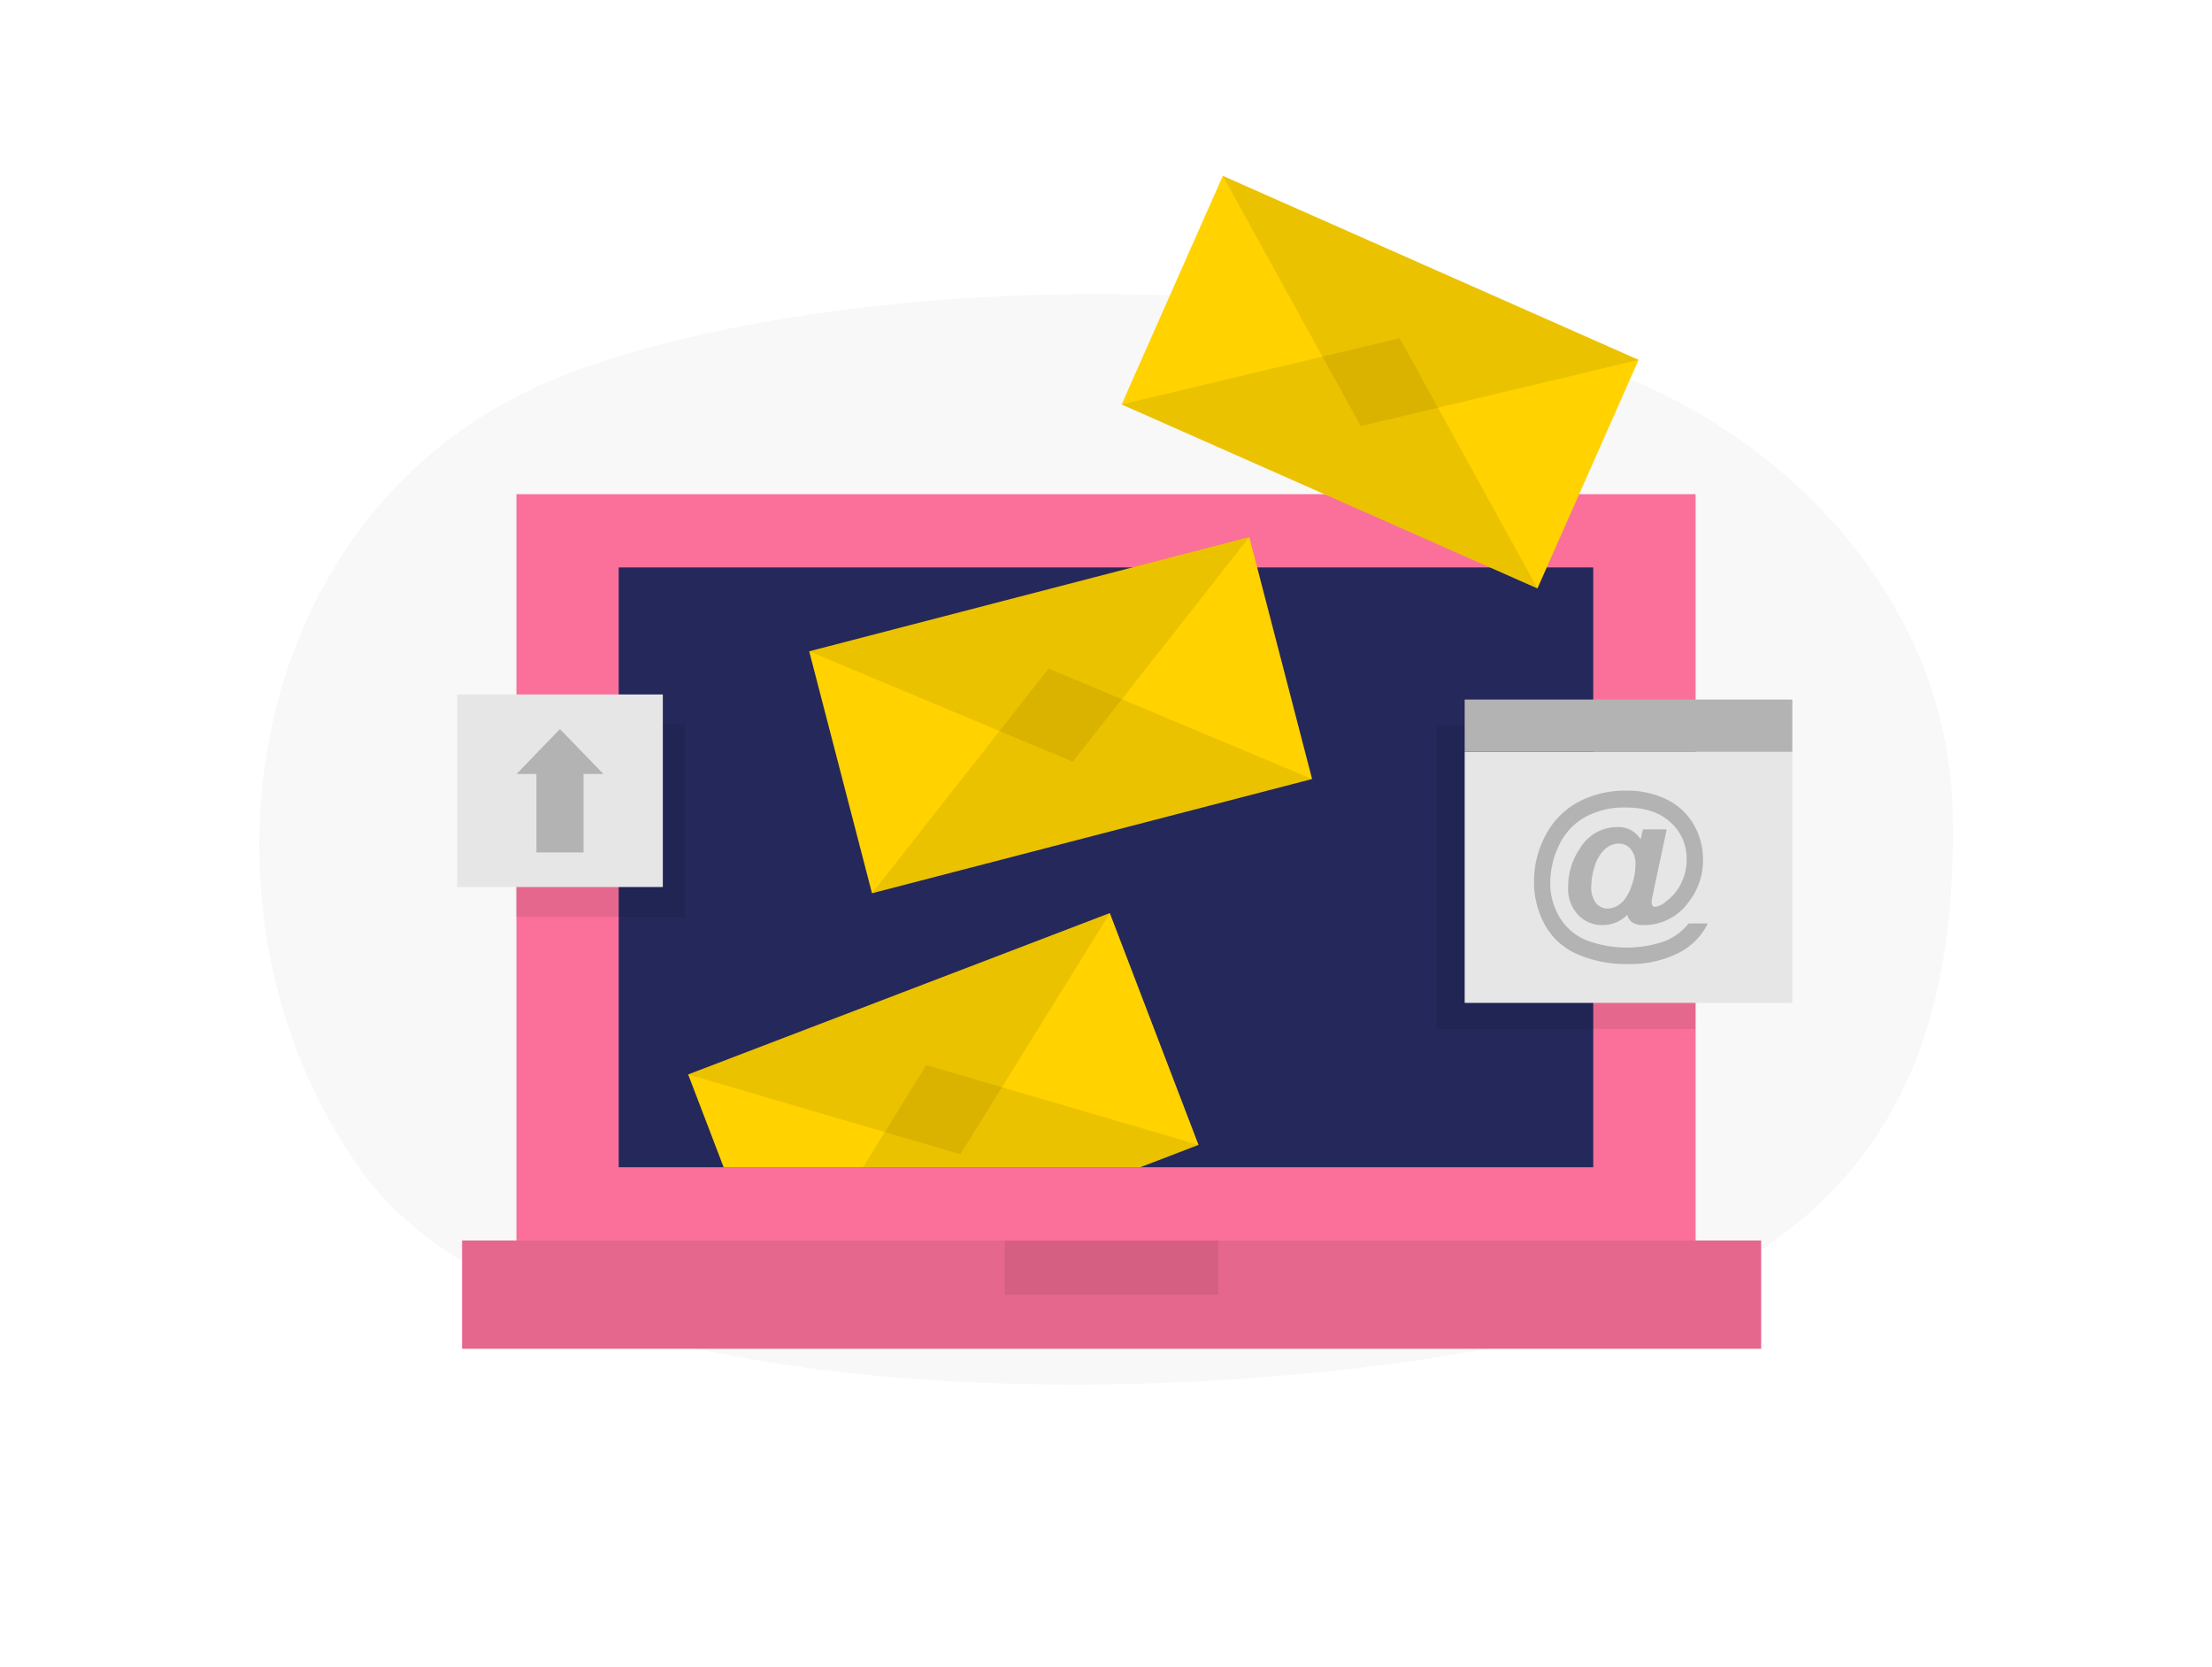 <svg id="Layer_1" data-name="Layer 1" xmlns="http://www.w3.org/2000/svg" viewBox="0 0 400 300" width="406" height="306" class="illustration styles_illustrationTablet__1DWOa"><title>_</title><path d="M289.59,65.9c32,11,62.56,41.06,63.49,79.92s-9.69,78.43-68.07,93.77C230.18,254,100,259.22,65.3,210.93,32.59,165.4,43,91.49,100.16,67.85,140.25,51.28,227,44.47,289.59,65.9Z" fill="#e6e6e6" opacity="0.3"></path><rect x="93.39" y="88.62" width="213.23" height="134.96" fill="#fa709a"></rect><rect x="111.88" y="101.87" width="176.23" height="108.46" fill="#24285b"></rect><rect x="83.56" y="223.58" width="234.91" height="19.58" fill="#fa709a"></rect><rect x="83.56" y="223.58" width="234.91" height="19.58" opacity="0.08"></rect><polygon points="206.17 210.34 216.73 206.29 200.69 164.37 124.44 193.55 130.86 210.34 206.17 210.34" fill="#ffd200"></polygon><polygon points="206.17 210.34 216.73 206.29 181.18 195.87 167.51 191.86 160 203.97 156.06 210.34 206.17 210.34" opacity="0.08"></polygon><polygon points="200.7 164.37 124.44 193.55 173.67 207.98 200.7 164.37" opacity="0.08"></polygon><rect x="150.69" y="105.97" width="82.22" height="45.2" transform="translate(-26.15 52.32) rotate(-14.55)" fill="#ffd200"></rect><polygon points="237.27 140.12 157.69 160.78 189.62 120.16 237.27 140.12" opacity="0.08"></polygon><polygon points="225.91 96.37 146.33 117.03 193.99 136.99 225.91 96.37" opacity="0.08"></polygon><rect x="208.47" y="45.76" width="82.22" height="45.2" transform="translate(49 -95.14) rotate(23.87)" fill="#ffd200"></rect><polygon points="278.03 105.67 202.84 72.4 253.1 60.42 278.03 105.67" opacity="0.08"></polygon><polygon points="296.32 64.33 221.13 31.06 246.07 76.31 296.32 64.33" opacity="0.08"></polygon><rect x="181.7" y="223.58" width="38.64" height="9.79" opacity="0.08"></rect><polygon points="259.76 130.49 259.76 139.95 259.76 185.34 306.61 185.34 306.61 139.95 306.61 130.49 259.76 130.49" opacity="0.08"></polygon><rect x="264.86" y="135.22" width="59.25" height="45.39" fill="#e6e6e6"></rect><rect x="264.86" y="125.76" width="59.25" height="9.46" fill="#b3b3b3"></rect><path d="M305.36,166.25h3.47a11.84,11.84,0,0,1-5,5.18,19.18,19.18,0,0,1-9.42,2.15,21.85,21.85,0,0,1-9.28-1.82,12.18,12.18,0,0,1-5.82-5.36,16,16,0,0,1-1.91-7.71,17.53,17.53,0,0,1,2.17-8.53,14.3,14.3,0,0,1,5.93-5.93,18.21,18.21,0,0,1,8.6-2,16.16,16.16,0,0,1,7.3,1.6,11.36,11.36,0,0,1,4.88,4.54,12.72,12.72,0,0,1,1.68,6.42,12.09,12.09,0,0,1-2.55,7.51,9.88,9.88,0,0,1-8.23,4.24,3.66,3.66,0,0,1-2-.47,2.32,2.32,0,0,1-.91-1.39,6.19,6.19,0,0,1-4.43,1.86,5.94,5.94,0,0,1-4.49-1.87,6.85,6.85,0,0,1-1.78-5,12.14,12.14,0,0,1,2.15-7,7.79,7.79,0,0,1,6.68-3.85,4.69,4.69,0,0,1,4.28,2.22l.41-1.81h4.3L298.89,161a9.86,9.86,0,0,0-.23,1.43.89.89,0,0,0,.19.61.58.58,0,0,0,.45.21,3.75,3.75,0,0,0,2-1A9,9,0,0,0,304,159a9.72,9.72,0,0,0,1-4.32,8.76,8.76,0,0,0-2.9-6.7q-2.89-2.7-8.09-2.7a14.58,14.58,0,0,0-7.49,1.8,11.36,11.36,0,0,0-4.62,5.07,15.59,15.59,0,0,0-1.56,6.8,11.71,11.71,0,0,0,1.73,6.25,10.12,10.12,0,0,0,4.88,4.12,20.93,20.93,0,0,0,13.87.21A10.43,10.43,0,0,0,305.36,166.25Zm-17.61-6.7a4.61,4.61,0,0,0,.84,3,2.63,2.63,0,0,0,2.07,1,3.5,3.5,0,0,0,1.75-.46,4.44,4.44,0,0,0,1.22-1,8.49,8.49,0,0,0,1.49-2.9,11.39,11.39,0,0,0,.63-3.56,4.19,4.19,0,0,0-.86-2.82,2.73,2.73,0,0,0-2.16-1,3.77,3.77,0,0,0-2.59,1.09,6.66,6.66,0,0,0-1.79,3.08A12.6,12.6,0,0,0,287.75,159.55Z" fill="#b3b3b3"></path><rect x="93.29" y="130.24" width="30.56" height="34.82" opacity="0.08"></rect><rect x="82.67" y="124.84" width="37.19" height="34.82" fill="#e6e6e6"></rect><polygon points="109.12 139.22 101.26 131.1 93.4 139.22 97 139.22 97 153.41 105.52 153.41 105.52 139.22 109.12 139.22" fill="#b3b3b3"></polygon></svg>